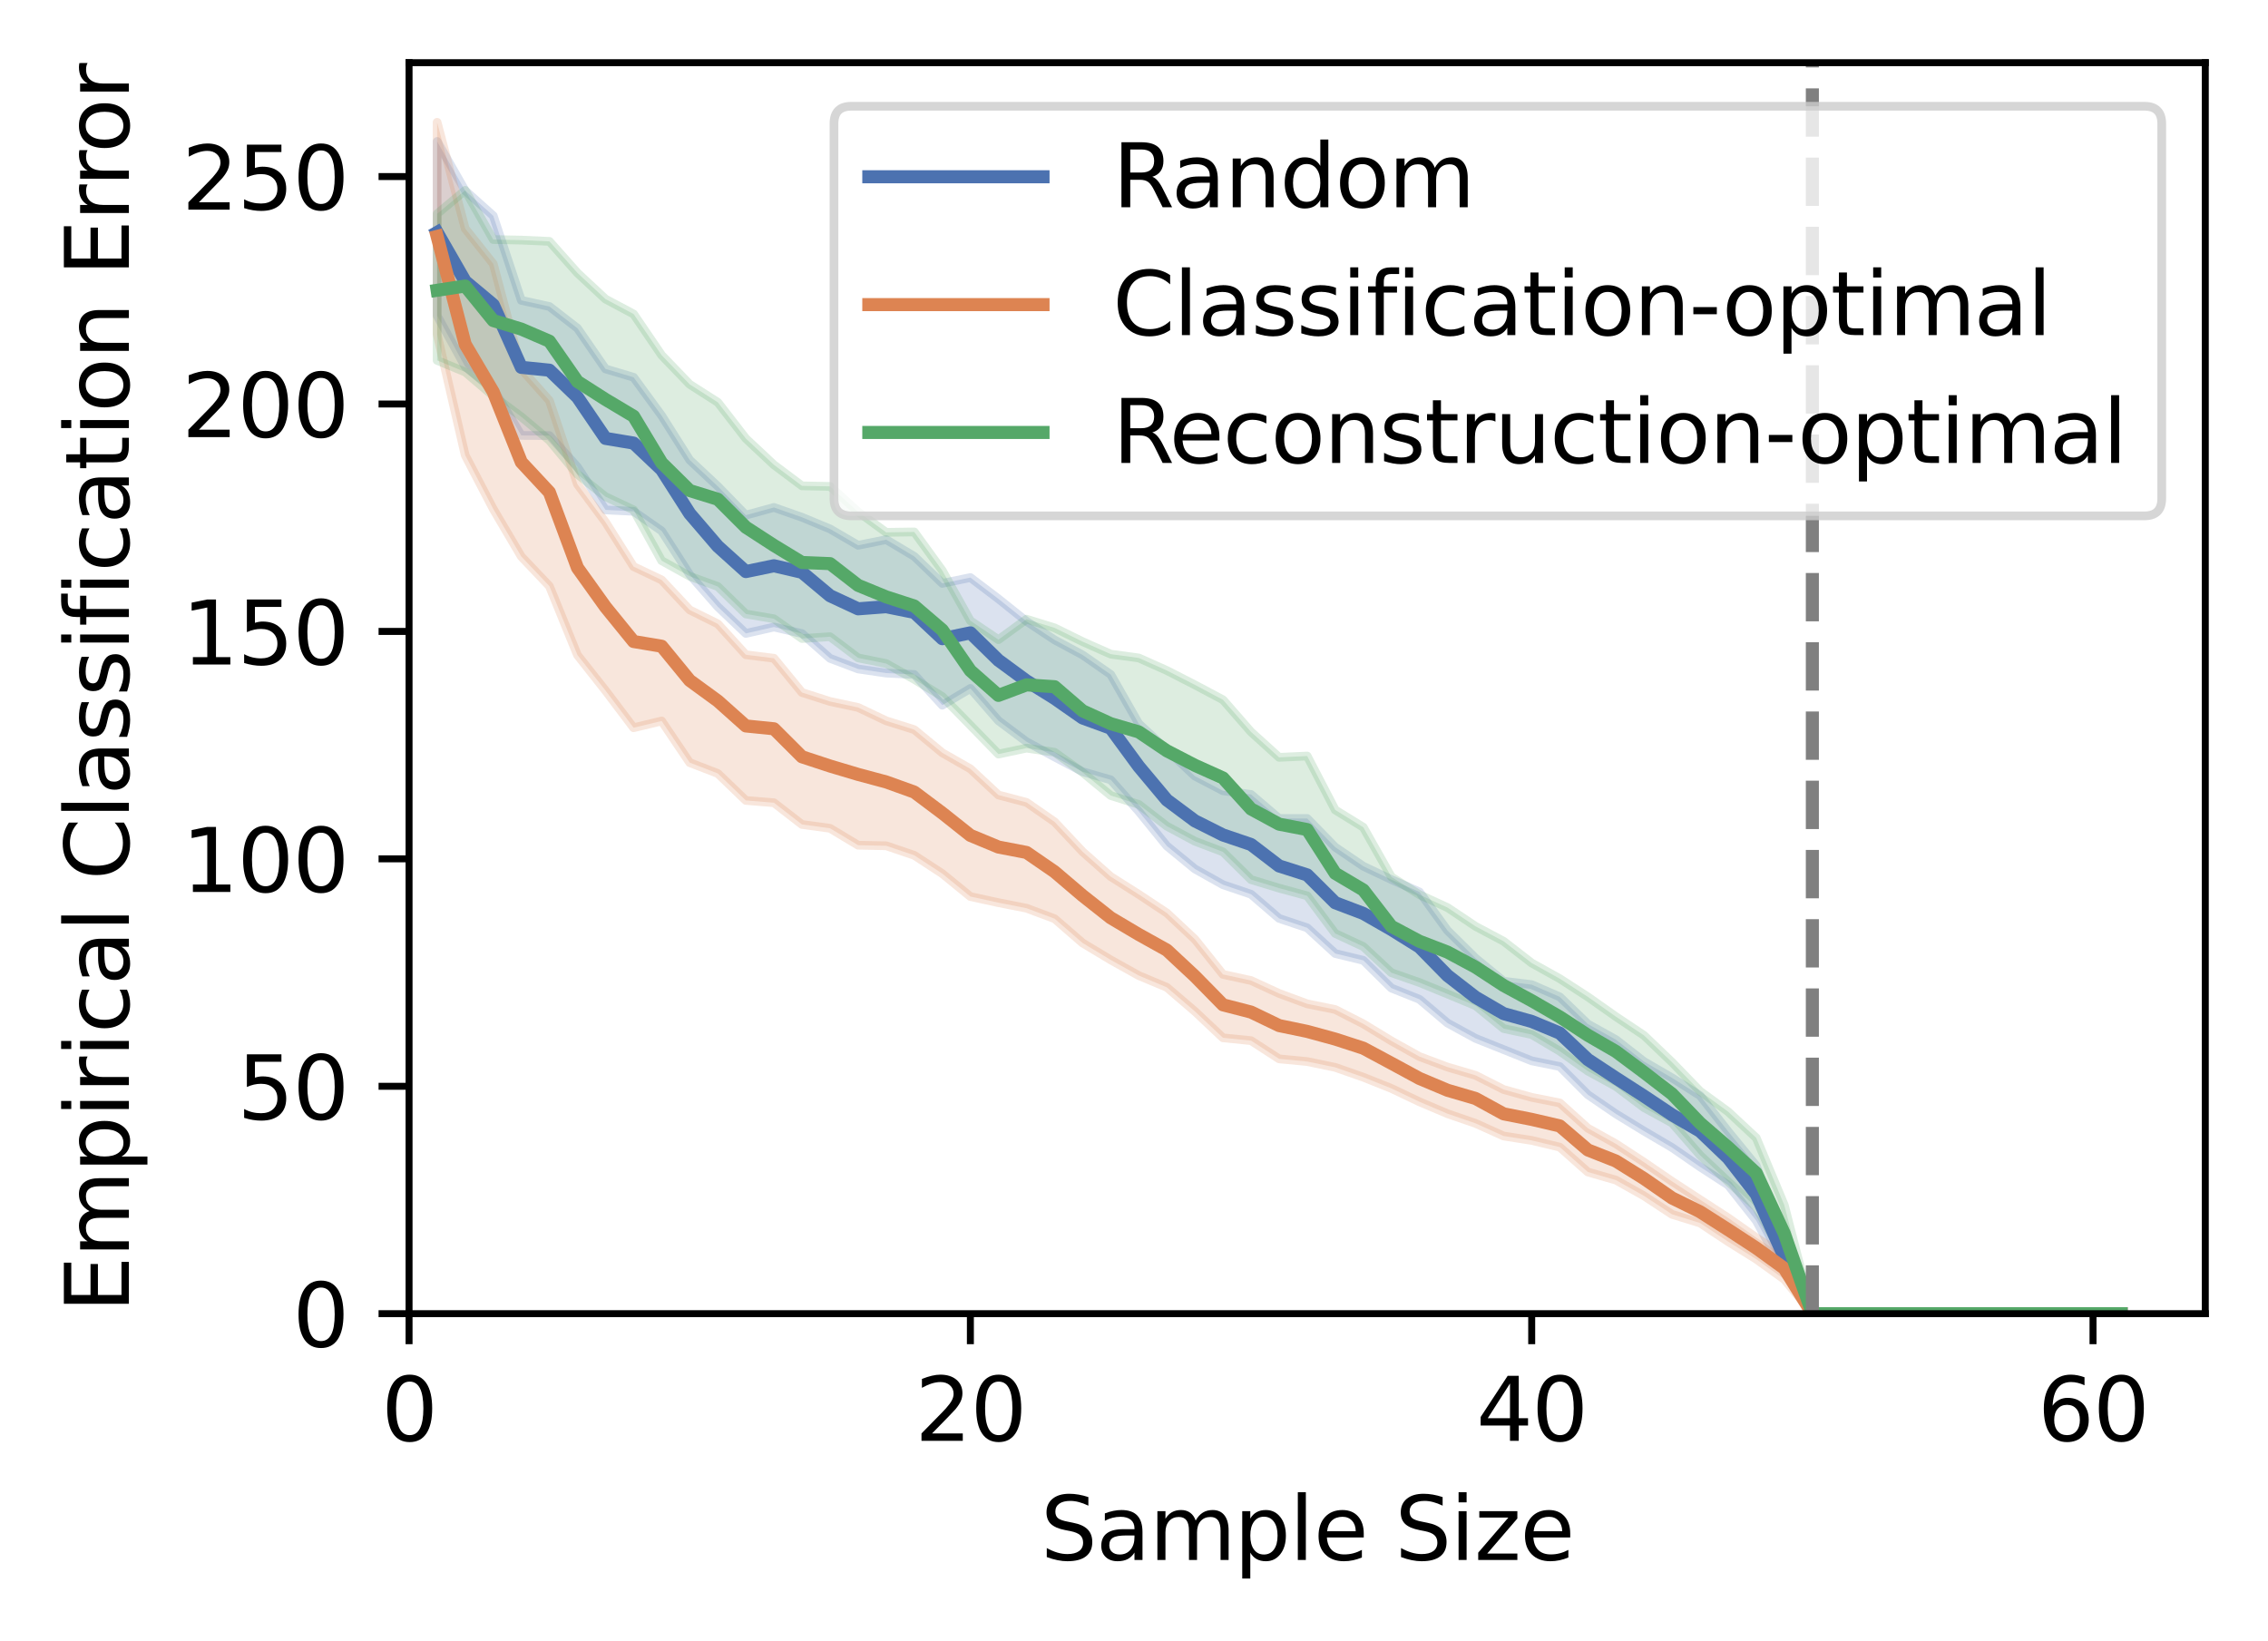 <?xml version="1.0" encoding="utf-8" standalone="no"?>
<!DOCTYPE svg PUBLIC "-//W3C//DTD SVG 1.1//EN"
  "http://www.w3.org/Graphics/SVG/1.1/DTD/svg11.dtd">
<svg xmlns:xlink="http://www.w3.org/1999/xlink" width="260.4pt" height="188.4pt" viewBox="0 0 260.4 188.4" xmlns="http://www.w3.org/2000/svg" version="1.1">
 <defs>
  <style type="text/css">*{stroke-linejoin: round; stroke-linecap: butt}</style>
 </defs>
 <g id="figure_1">
  <g id="patch_1">
   <path d="M 0 188.4 
L 260.4 188.4 
L 260.4 0 
L 0 0 
z
" style="fill: #ffffff"/>
  </g>
  <g id="axes_1">
   <g id="patch_2">
    <path d="M 46.966 150.843 
L 253.2 150.843 
L 253.2 7.2 
L 46.966 7.2 
z
" style="fill: #ffffff"/>
   </g>
   <g id="PolyCollection_1">
    <defs>
     <path id="ma625817aa2" d="M 50.188 -172.158 
L 50.188 -152.162 
L 53.41 -146.297 
L 56.633 -143.771 
L 59.855 -138.401 
L 63.078 -138.387 
L 66.3 -134.78 
L 69.522 -129.851 
L 72.745 -129.688 
L 75.967 -127.435 
L 79.19 -122.418 
L 82.412 -118.737 
L 85.634 -115.668 
L 88.857 -116.403 
L 92.079 -115.652 
L 95.302 -112.806 
L 98.524 -111.588 
L 101.747 -111.114 
L 104.969 -110.951 
L 108.191 -107.426 
L 111.414 -109.352 
L 114.636 -105.645 
L 117.859 -103.232 
L 121.081 -101.483 
L 124.303 -99.788 
L 127.526 -98.858 
L 130.748 -95.235 
L 133.971 -91.267 
L 137.193 -88.623 
L 140.415 -86.813 
L 143.638 -85.719 
L 146.86 -82.944 
L 150.083 -81.867 
L 153.305 -78.913 
L 156.527 -78.13 
L 159.75 -74.947 
L 162.972 -73.658 
L 166.195 -70.93 
L 169.417 -69.17 
L 172.639 -67.88 
L 175.862 -66.591 
L 179.084 -65.938 
L 182.307 -62.704 
L 185.529 -60.501 
L 188.751 -58.528 
L 191.974 -56.635 
L 195.196 -54.414 
L 198.419 -52.325 
L 201.641 -48.246 
L 204.863 -42.305 
L 208.086 -37.556 
L 211.308 -37.556 
L 214.531 -37.556 
L 217.753 -37.556 
L 220.975 -37.556 
L 224.198 -37.556 
L 227.42 -37.556 
L 230.643 -37.556 
L 233.865 -37.556 
L 237.087 -37.556 
L 240.31 -37.556 
L 243.532 -37.556 
L 243.532 -37.556 
L 243.532 -37.556 
L 240.31 -37.556 
L 237.087 -37.556 
L 233.865 -37.556 
L 230.643 -37.556 
L 227.42 -37.556 
L 224.198 -37.556 
L 220.975 -37.556 
L 217.753 -37.556 
L 214.531 -37.556 
L 211.308 -37.556 
L 208.086 -37.556 
L 204.863 -45.881 
L 201.641 -54.547 
L 198.419 -58.481 
L 195.196 -62.595 
L 191.974 -64.635 
L 188.751 -66.51 
L 185.529 -69.024 
L 182.307 -70.818 
L 179.084 -73.937 
L 175.862 -75.34 
L 172.639 -75.732 
L 169.417 -78.376 
L 166.195 -81.558 
L 162.972 -85.985 
L 159.75 -87.401 
L 156.527 -88.936 
L 153.305 -91.124 
L 150.083 -94.42 
L 146.86 -94.42 
L 143.638 -97.178 
L 140.415 -97.601 
L 137.193 -99.284 
L 133.971 -102.319 
L 130.748 -105.308 
L 127.526 -110.953 
L 124.303 -113.191 
L 121.081 -114.925 
L 117.859 -117.057 
L 114.636 -119.636 
L 111.414 -122.084 
L 108.191 -121.414 
L 104.969 -124.516 
L 101.747 -126.44 
L 98.524 -125.788 
L 95.302 -127.665 
L 92.079 -129.005 
L 88.857 -130.134 
L 85.634 -129.249 
L 82.412 -132.562 
L 79.19 -135.581 
L 75.967 -140.674 
L 72.745 -145.079 
L 69.522 -146.042 
L 66.3 -150.71 
L 63.078 -153.209 
L 59.855 -153.91 
L 56.633 -163.623 
L 53.41 -166.511 
L 50.188 -172.158 
z
" style="stroke: #4c72b0; stroke-opacity: 0.2"/>
    </defs>
    <g clip-path="url(#pf03e6d8eae)">
     <use xlink:href="#ma625817aa2" x="0" y="188.4" style="fill: #4c72b0; fill-opacity: 0.2; stroke: #4c72b0; stroke-opacity: 0.2"/>
    </g>
   </g>
   <g id="PolyCollection_2">
    <defs>
     <path id="m53d81ef73f" d="M 50.188 -174.359 
L 50.188 -150.027 
L 53.41 -136.134 
L 56.633 -129.957 
L 59.855 -124.497 
L 63.078 -121.101 
L 66.3 -113.187 
L 69.522 -109.106 
L 72.745 -104.838 
L 75.967 -105.614 
L 79.19 -100.832 
L 82.412 -99.59 
L 85.634 -96.491 
L 88.857 -96.228 
L 92.079 -93.732 
L 95.302 -93.291 
L 98.524 -91.35 
L 101.747 -91.285 
L 104.969 -90.191 
L 108.191 -88.085 
L 111.414 -85.456 
L 114.636 -84.752 
L 117.859 -84.118 
L 121.081 -82.912 
L 124.303 -80.12 
L 127.526 -78.178 
L 130.748 -76.383 
L 133.971 -75.029 
L 137.193 -72.271 
L 140.415 -69.235 
L 143.638 -68.909 
L 146.86 -66.818 
L 150.083 -66.51 
L 153.305 -65.841 
L 156.527 -64.713 
L 159.75 -63.424 
L 162.972 -61.89 
L 166.195 -60.52 
L 169.417 -59.41 
L 172.639 -57.957 
L 175.862 -57.452 
L 179.084 -56.684 
L 182.307 -53.828 
L 185.529 -52.897 
L 188.751 -51.086 
L 191.974 -48.965 
L 195.196 -47.969 
L 198.419 -45.831 
L 201.641 -43.823 
L 204.863 -41.505 
L 208.086 -37.556 
L 211.308 -37.556 
L 214.531 -37.556 
L 217.753 -37.556 
L 220.975 -37.556 
L 224.198 -37.556 
L 227.42 -37.556 
L 230.643 -37.556 
L 233.865 -37.556 
L 237.087 -37.556 
L 240.31 -37.556 
L 243.532 -37.556 
L 243.532 -37.556 
L 243.532 -37.556 
L 240.31 -37.556 
L 237.087 -37.556 
L 233.865 -37.556 
L 230.643 -37.556 
L 227.42 -37.556 
L 224.198 -37.556 
L 220.975 -37.556 
L 217.753 -37.556 
L 214.531 -37.556 
L 211.308 -37.556 
L 208.086 -37.556 
L 204.863 -44.183 
L 201.641 -46.288 
L 198.419 -48.557 
L 195.196 -50.646 
L 191.974 -52.751 
L 188.751 -54.955 
L 185.529 -57.061 
L 182.307 -58.856 
L 179.084 -61.76 
L 175.862 -62.397 
L 172.639 -63.296 
L 169.417 -64.927 
L 166.195 -65.874 
L 162.972 -67.081 
L 159.75 -68.877 
L 156.527 -70.838 
L 153.305 -72.483 
L 150.083 -73.136 
L 146.86 -74.328 
L 143.638 -75.813 
L 140.415 -76.515 
L 137.193 -80.548 
L 133.971 -83.566 
L 130.748 -85.704 
L 127.526 -87.744 
L 124.303 -90.6 
L 121.081 -94.028 
L 117.859 -96.267 
L 114.636 -97.114 
L 111.414 -100.116 
L 108.191 -101.959 
L 104.969 -104.62 
L 101.747 -105.632 
L 98.524 -107.166 
L 95.302 -107.853 
L 92.079 -108.884 
L 88.857 -112.816 
L 85.634 -113.22 
L 82.412 -116.764 
L 79.19 -118.363 
L 75.967 -121.807 
L 72.745 -123.341 
L 69.522 -128.45 
L 66.3 -132.795 
L 63.078 -142.406 
L 59.855 -146.018 
L 56.633 -158.105 
L 53.41 -162.155 
L 50.188 -174.359 
z
" style="stroke: #dd8452; stroke-opacity: 0.2"/>
    </defs>
    <g clip-path="url(#pf03e6d8eae)">
     <use xlink:href="#m53d81ef73f" x="0" y="188.4" style="fill: #dd8452; fill-opacity: 0.2; stroke: #dd8452; stroke-opacity: 0.2"/>
    </g>
   </g>
   <g id="PolyCollection_3">
    <defs>
     <path id="m71b4811340" d="M 50.188 -163.848 
L 50.188 -147.018 
L 53.41 -145.682 
L 56.633 -142.938 
L 59.855 -140.542 
L 63.078 -137.829 
L 66.3 -133.947 
L 69.522 -131.369 
L 72.745 -129.85 
L 75.967 -124.02 
L 79.19 -122.229 
L 82.412 -121.055 
L 85.634 -117.902 
L 88.857 -117.35 
L 92.079 -115.081 
L 95.302 -115.292 
L 98.524 -112.859 
L 101.747 -112.207 
L 104.969 -110.395 
L 108.191 -108.421 
L 111.414 -105.122 
L 114.636 -101.812 
L 117.859 -102.498 
L 121.081 -102.024 
L 124.303 -99.707 
L 127.526 -97.056 
L 130.748 -96.032 
L 133.971 -93.535 
L 137.193 -91.805 
L 140.415 -90.583 
L 143.638 -87.399 
L 146.86 -86.421 
L 150.083 -85.539 
L 153.305 -81.214 
L 156.527 -79.712 
L 159.75 -76.71 
L 162.972 -75.583 
L 166.195 -74.262 
L 169.417 -72.923 
L 172.639 -70.296 
L 175.862 -69.61 
L 179.084 -67.7 
L 182.307 -65.416 
L 185.529 -63.653 
L 188.751 -61.221 
L 191.974 -59.459 
L 195.196 -55.753 
L 198.419 -52.718 
L 201.641 -49.781 
L 204.863 -43.969 
L 208.086 -37.556 
L 211.308 -37.556 
L 214.531 -37.556 
L 217.753 -37.556 
L 220.975 -37.556 
L 224.198 -37.556 
L 227.42 -37.556 
L 230.643 -37.556 
L 233.865 -37.556 
L 237.087 -37.556 
L 240.31 -37.556 
L 243.532 -37.556 
L 243.532 -37.556 
L 243.532 -37.556 
L 240.31 -37.556 
L 237.087 -37.556 
L 233.865 -37.556 
L 230.643 -37.556 
L 227.42 -37.556 
L 224.198 -37.556 
L 220.975 -37.556 
L 217.753 -37.556 
L 214.531 -37.556 
L 211.308 -37.556 
L 208.086 -37.556 
L 204.863 -50.026 
L 201.641 -57.747 
L 198.419 -60.748 
L 195.196 -63.1 
L 191.974 -66.43 
L 188.751 -69.514 
L 185.529 -71.667 
L 182.307 -73.938 
L 179.084 -76.026 
L 175.862 -77.82 
L 172.639 -80.319 
L 169.417 -82.033 
L 166.195 -84.188 
L 162.972 -85.671 
L 159.75 -87.712 
L 156.527 -93.41 
L 153.305 -95.399 
L 150.083 -101.59 
L 146.86 -101.44 
L 143.638 -104.359 
L 140.415 -108.048 
L 137.193 -109.761 
L 133.971 -111.41 
L 130.748 -112.851 
L 127.526 -113.289 
L 124.303 -114.724 
L 121.081 -116.307 
L 117.859 -117.301 
L 114.636 -114.952 
L 111.414 -117.123 
L 108.191 -122.885 
L 104.969 -127.322 
L 101.747 -127.274 
L 98.524 -129.626 
L 95.302 -132.551 
L 92.079 -132.613 
L 88.857 -135.028 
L 85.634 -138.047 
L 82.412 -142.207 
L 79.19 -144.266 
L 75.967 -147.615 
L 72.745 -152.343 
L 69.522 -154.059 
L 66.3 -157.061 
L 63.078 -160.685 
L 59.855 -160.83 
L 56.633 -160.895 
L 53.41 -166.543 
L 50.188 -163.848 
z
" style="stroke: #55a868; stroke-opacity: 0.2"/>
    </defs>
    <g clip-path="url(#pf03e6d8eae)">
     <use xlink:href="#m71b4811340" x="0" y="188.4" style="fill: #55a868; fill-opacity: 0.2; stroke: #55a868; stroke-opacity: 0.2"/>
    </g>
   </g>
   <g id="matplotlib.axis_1">
    <g id="xtick_1">
     <g id="line2d_1">
      <defs>
       <path id="m3beccbc21d" d="M 0 0 
L 0 3.5 
" style="stroke: #000000; stroke-width: 0.8"/>
      </defs>
      <g>
       <use xlink:href="#m3beccbc21d" x="46.966" y="150.843" style="stroke: #000000; stroke-width: 0.8"/>
      </g>
     </g>
     <g id="text_1">
      <!-- 0 -->
      <g transform="translate(43.784 165.442) scale(0.1 -0.1)">
       <defs>
        <path id="DejaVuSans-30" d="M 2034 4250 
Q 1547 4250 1301 3770 
Q 1056 3291 1056 2328 
Q 1056 1369 1301 889 
Q 1547 409 2034 409 
Q 2525 409 2770 889 
Q 3016 1369 3016 2328 
Q 3016 3291 2770 3770 
Q 2525 4250 2034 4250 
z
M 2034 4750 
Q 2819 4750 3233 4129 
Q 3647 3509 3647 2328 
Q 3647 1150 3233 529 
Q 2819 -91 2034 -91 
Q 1250 -91 836 529 
Q 422 1150 422 2328 
Q 422 3509 836 4129 
Q 1250 4750 2034 4750 
z
" transform="scale(0.016)"/>
       </defs>
       <use xlink:href="#DejaVuSans-30"/>
      </g>
     </g>
    </g>
    <g id="xtick_2">
     <g id="line2d_2">
      <g>
       <use xlink:href="#m3beccbc21d" x="111.414" y="150.843" style="stroke: #000000; stroke-width: 0.8"/>
      </g>
     </g>
     <g id="text_2">
      <!-- 20 -->
      <g transform="translate(105.051 165.442) scale(0.1 -0.1)">
       <defs>
        <path id="DejaVuSans-32" d="M 1228 531 
L 3431 531 
L 3431 0 
L 469 0 
L 469 531 
Q 828 903 1448 1529 
Q 2069 2156 2228 2338 
Q 2531 2678 2651 2914 
Q 2772 3150 2772 3378 
Q 2772 3750 2511 3984 
Q 2250 4219 1831 4219 
Q 1534 4219 1204 4116 
Q 875 4013 500 3803 
L 500 4441 
Q 881 4594 1212 4672 
Q 1544 4750 1819 4750 
Q 2544 4750 2975 4387 
Q 3406 4025 3406 3419 
Q 3406 3131 3298 2873 
Q 3191 2616 2906 2266 
Q 2828 2175 2409 1742 
Q 1991 1309 1228 531 
z
" transform="scale(0.016)"/>
       </defs>
       <use xlink:href="#DejaVuSans-32"/>
       <use xlink:href="#DejaVuSans-30" x="63.623"/>
      </g>
     </g>
    </g>
    <g id="xtick_3">
     <g id="line2d_3">
      <g>
       <use xlink:href="#m3beccbc21d" x="175.862" y="150.843" style="stroke: #000000; stroke-width: 0.8"/>
      </g>
     </g>
     <g id="text_3">
      <!-- 40 -->
      <g transform="translate(169.499 165.442) scale(0.1 -0.1)">
       <defs>
        <path id="DejaVuSans-34" d="M 2419 4116 
L 825 1625 
L 2419 1625 
L 2419 4116 
z
M 2253 4666 
L 3047 4666 
L 3047 1625 
L 3713 1625 
L 3713 1100 
L 3047 1100 
L 3047 0 
L 2419 0 
L 2419 1100 
L 313 1100 
L 313 1709 
L 2253 4666 
z
" transform="scale(0.016)"/>
       </defs>
       <use xlink:href="#DejaVuSans-34"/>
       <use xlink:href="#DejaVuSans-30" x="63.623"/>
      </g>
     </g>
    </g>
    <g id="xtick_4">
     <g id="line2d_4">
      <g>
       <use xlink:href="#m3beccbc21d" x="240.31" y="150.843" style="stroke: #000000; stroke-width: 0.8"/>
      </g>
     </g>
     <g id="text_4">
      <!-- 60 -->
      <g transform="translate(233.947 165.442) scale(0.1 -0.1)">
       <defs>
        <path id="DejaVuSans-36" d="M 2113 2584 
Q 1688 2584 1439 2293 
Q 1191 2003 1191 1497 
Q 1191 994 1439 701 
Q 1688 409 2113 409 
Q 2538 409 2786 701 
Q 3034 994 3034 1497 
Q 3034 2003 2786 2293 
Q 2538 2584 2113 2584 
z
M 3366 4563 
L 3366 3988 
Q 3128 4100 2886 4159 
Q 2644 4219 2406 4219 
Q 1781 4219 1451 3797 
Q 1122 3375 1075 2522 
Q 1259 2794 1537 2939 
Q 1816 3084 2150 3084 
Q 2853 3084 3261 2657 
Q 3669 2231 3669 1497 
Q 3669 778 3244 343 
Q 2819 -91 2113 -91 
Q 1303 -91 875 529 
Q 447 1150 447 2328 
Q 447 3434 972 4092 
Q 1497 4750 2381 4750 
Q 2619 4750 2861 4703 
Q 3103 4656 3366 4563 
z
" transform="scale(0.016)"/>
       </defs>
       <use xlink:href="#DejaVuSans-36"/>
       <use xlink:href="#DejaVuSans-30" x="63.623"/>
      </g>
     </g>
    </g>
    <g id="text_5">
     <!-- Sample Size -->
     <g transform="translate(119.481 179.12) scale(0.1 -0.1)">
      <defs>
       <path id="DejaVuSans-53" d="M 3425 4513 
L 3425 3897 
Q 3066 4069 2747 4153 
Q 2428 4238 2131 4238 
Q 1616 4238 1336 4038 
Q 1056 3838 1056 3469 
Q 1056 3159 1242 3001 
Q 1428 2844 1947 2747 
L 2328 2669 
Q 3034 2534 3370 2195 
Q 3706 1856 3706 1288 
Q 3706 609 3251 259 
Q 2797 -91 1919 -91 
Q 1588 -91 1214 -16 
Q 841 59 441 206 
L 441 856 
Q 825 641 1194 531 
Q 1563 422 1919 422 
Q 2459 422 2753 634 
Q 3047 847 3047 1241 
Q 3047 1584 2836 1778 
Q 2625 1972 2144 2069 
L 1759 2144 
Q 1053 2284 737 2584 
Q 422 2884 422 3419 
Q 422 4038 858 4394 
Q 1294 4750 2059 4750 
Q 2388 4750 2728 4690 
Q 3069 4631 3425 4513 
z
" transform="scale(0.016)"/>
       <path id="DejaVuSans-61" d="M 2194 1759 
Q 1497 1759 1228 1600 
Q 959 1441 959 1056 
Q 959 750 1161 570 
Q 1363 391 1709 391 
Q 2188 391 2477 730 
Q 2766 1069 2766 1631 
L 2766 1759 
L 2194 1759 
z
M 3341 1997 
L 3341 0 
L 2766 0 
L 2766 531 
Q 2569 213 2275 61 
Q 1981 -91 1556 -91 
Q 1019 -91 701 211 
Q 384 513 384 1019 
Q 384 1609 779 1909 
Q 1175 2209 1959 2209 
L 2766 2209 
L 2766 2266 
Q 2766 2663 2505 2880 
Q 2244 3097 1772 3097 
Q 1472 3097 1187 3025 
Q 903 2953 641 2809 
L 641 3341 
Q 956 3463 1253 3523 
Q 1550 3584 1831 3584 
Q 2591 3584 2966 3190 
Q 3341 2797 3341 1997 
z
" transform="scale(0.016)"/>
       <path id="DejaVuSans-6d" d="M 3328 2828 
Q 3544 3216 3844 3400 
Q 4144 3584 4550 3584 
Q 5097 3584 5394 3201 
Q 5691 2819 5691 2113 
L 5691 0 
L 5113 0 
L 5113 2094 
Q 5113 2597 4934 2840 
Q 4756 3084 4391 3084 
Q 3944 3084 3684 2787 
Q 3425 2491 3425 1978 
L 3425 0 
L 2847 0 
L 2847 2094 
Q 2847 2600 2669 2842 
Q 2491 3084 2119 3084 
Q 1678 3084 1418 2786 
Q 1159 2488 1159 1978 
L 1159 0 
L 581 0 
L 581 3500 
L 1159 3500 
L 1159 2956 
Q 1356 3278 1631 3431 
Q 1906 3584 2284 3584 
Q 2666 3584 2933 3390 
Q 3200 3197 3328 2828 
z
" transform="scale(0.016)"/>
       <path id="DejaVuSans-70" d="M 1159 525 
L 1159 -1331 
L 581 -1331 
L 581 3500 
L 1159 3500 
L 1159 2969 
Q 1341 3281 1617 3432 
Q 1894 3584 2278 3584 
Q 2916 3584 3314 3078 
Q 3713 2572 3713 1747 
Q 3713 922 3314 415 
Q 2916 -91 2278 -91 
Q 1894 -91 1617 61 
Q 1341 213 1159 525 
z
M 3116 1747 
Q 3116 2381 2855 2742 
Q 2594 3103 2138 3103 
Q 1681 3103 1420 2742 
Q 1159 2381 1159 1747 
Q 1159 1113 1420 752 
Q 1681 391 2138 391 
Q 2594 391 2855 752 
Q 3116 1113 3116 1747 
z
" transform="scale(0.016)"/>
       <path id="DejaVuSans-6c" d="M 603 4863 
L 1178 4863 
L 1178 0 
L 603 0 
L 603 4863 
z
" transform="scale(0.016)"/>
       <path id="DejaVuSans-65" d="M 3597 1894 
L 3597 1613 
L 953 1613 
Q 991 1019 1311 708 
Q 1631 397 2203 397 
Q 2534 397 2845 478 
Q 3156 559 3463 722 
L 3463 178 
Q 3153 47 2828 -22 
Q 2503 -91 2169 -91 
Q 1331 -91 842 396 
Q 353 884 353 1716 
Q 353 2575 817 3079 
Q 1281 3584 2069 3584 
Q 2775 3584 3186 3129 
Q 3597 2675 3597 1894 
z
M 3022 2063 
Q 3016 2534 2758 2815 
Q 2500 3097 2075 3097 
Q 1594 3097 1305 2825 
Q 1016 2553 972 2059 
L 3022 2063 
z
" transform="scale(0.016)"/>
       <path id="DejaVuSans-20" transform="scale(0.016)"/>
       <path id="DejaVuSans-69" d="M 603 3500 
L 1178 3500 
L 1178 0 
L 603 0 
L 603 3500 
z
M 603 4863 
L 1178 4863 
L 1178 4134 
L 603 4134 
L 603 4863 
z
" transform="scale(0.016)"/>
       <path id="DejaVuSans-7a" d="M 353 3500 
L 3084 3500 
L 3084 2975 
L 922 459 
L 3084 459 
L 3084 0 
L 275 0 
L 275 525 
L 2438 3041 
L 353 3041 
L 353 3500 
z
" transform="scale(0.016)"/>
      </defs>
      <use xlink:href="#DejaVuSans-53"/>
      <use xlink:href="#DejaVuSans-61" x="63.477"/>
      <use xlink:href="#DejaVuSans-6d" x="124.756"/>
      <use xlink:href="#DejaVuSans-70" x="222.168"/>
      <use xlink:href="#DejaVuSans-6c" x="285.645"/>
      <use xlink:href="#DejaVuSans-65" x="313.428"/>
      <use xlink:href="#DejaVuSans-20" x="374.951"/>
      <use xlink:href="#DejaVuSans-53" x="406.738"/>
      <use xlink:href="#DejaVuSans-69" x="470.215"/>
      <use xlink:href="#DejaVuSans-7a" x="497.998"/>
      <use xlink:href="#DejaVuSans-65" x="550.488"/>
     </g>
    </g>
   </g>
   <g id="matplotlib.axis_2">
    <g id="ytick_1">
     <g id="line2d_5">
      <defs>
       <path id="mb28c809bbe" d="M 0 0 
L -3.5 0 
" style="stroke: #000000; stroke-width: 0.8"/>
      </defs>
      <g>
       <use xlink:href="#mb28c809bbe" x="46.966" y="150.843" style="stroke: #000000; stroke-width: 0.8"/>
      </g>
     </g>
     <g id="text_6">
      <!-- 0 -->
      <g transform="translate(33.603 154.642) scale(0.1 -0.1)">
       <use xlink:href="#DejaVuSans-30"/>
      </g>
     </g>
    </g>
    <g id="ytick_2">
     <g id="line2d_6">
      <g>
       <use xlink:href="#mb28c809bbe" x="46.966" y="124.73" style="stroke: #000000; stroke-width: 0.8"/>
      </g>
     </g>
     <g id="text_7">
      <!-- 50 -->
      <g transform="translate(27.241 128.529) scale(0.1 -0.1)">
       <defs>
        <path id="DejaVuSans-35" d="M 691 4666 
L 3169 4666 
L 3169 4134 
L 1269 4134 
L 1269 2991 
Q 1406 3038 1543 3061 
Q 1681 3084 1819 3084 
Q 2600 3084 3056 2656 
Q 3513 2228 3513 1497 
Q 3513 744 3044 326 
Q 2575 -91 1722 -91 
Q 1428 -91 1123 -41 
Q 819 9 494 109 
L 494 744 
Q 775 591 1075 516 
Q 1375 441 1709 441 
Q 2250 441 2565 725 
Q 2881 1009 2881 1497 
Q 2881 1984 2565 2268 
Q 2250 2553 1709 2553 
Q 1456 2553 1204 2497 
Q 953 2441 691 2322 
L 691 4666 
z
" transform="scale(0.016)"/>
       </defs>
       <use xlink:href="#DejaVuSans-35"/>
       <use xlink:href="#DejaVuSans-30" x="63.623"/>
      </g>
     </g>
    </g>
    <g id="ytick_3">
     <g id="line2d_7">
      <g>
       <use xlink:href="#mb28c809bbe" x="46.966" y="98.616" style="stroke: #000000; stroke-width: 0.8"/>
      </g>
     </g>
     <g id="text_8">
      <!-- 100 -->
      <g transform="translate(20.878 102.415) scale(0.1 -0.1)">
       <defs>
        <path id="DejaVuSans-31" d="M 794 531 
L 1825 531 
L 1825 4091 
L 703 3866 
L 703 4441 
L 1819 4666 
L 2450 4666 
L 2450 531 
L 3481 531 
L 3481 0 
L 794 0 
L 794 531 
z
" transform="scale(0.016)"/>
       </defs>
       <use xlink:href="#DejaVuSans-31"/>
       <use xlink:href="#DejaVuSans-30" x="63.623"/>
       <use xlink:href="#DejaVuSans-30" x="127.246"/>
      </g>
     </g>
    </g>
    <g id="ytick_4">
     <g id="line2d_8">
      <g>
       <use xlink:href="#mb28c809bbe" x="46.966" y="72.502" style="stroke: #000000; stroke-width: 0.8"/>
      </g>
     </g>
     <g id="text_9">
      <!-- 150 -->
      <g transform="translate(20.878 76.302) scale(0.1 -0.1)">
       <use xlink:href="#DejaVuSans-31"/>
       <use xlink:href="#DejaVuSans-35" x="63.623"/>
       <use xlink:href="#DejaVuSans-30" x="127.246"/>
      </g>
     </g>
    </g>
    <g id="ytick_5">
     <g id="line2d_9">
      <g>
       <use xlink:href="#mb28c809bbe" x="46.966" y="46.389" style="stroke: #000000; stroke-width: 0.8"/>
      </g>
     </g>
     <g id="text_10">
      <!-- 200 -->
      <g transform="translate(20.878 50.188) scale(0.1 -0.1)">
       <use xlink:href="#DejaVuSans-32"/>
       <use xlink:href="#DejaVuSans-30" x="63.623"/>
       <use xlink:href="#DejaVuSans-30" x="127.246"/>
      </g>
     </g>
    </g>
    <g id="ytick_6">
     <g id="line2d_10">
      <g>
       <use xlink:href="#mb28c809bbe" x="46.966" y="20.275" style="stroke: #000000; stroke-width: 0.8"/>
      </g>
     </g>
     <g id="text_11">
      <!-- 250 -->
      <g transform="translate(20.878 24.074) scale(0.1 -0.1)">
       <use xlink:href="#DejaVuSans-32"/>
       <use xlink:href="#DejaVuSans-35" x="63.623"/>
       <use xlink:href="#DejaVuSans-30" x="127.246"/>
      </g>
     </g>
    </g>
    <g id="text_12">
     <!-- Empirical Classification Error -->
     <g transform="translate(14.798 150.708) rotate(-90) scale(0.1 -0.1)">
      <defs>
       <path id="DejaVuSans-45" d="M 628 4666 
L 3578 4666 
L 3578 4134 
L 1259 4134 
L 1259 2753 
L 3481 2753 
L 3481 2222 
L 1259 2222 
L 1259 531 
L 3634 531 
L 3634 0 
L 628 0 
L 628 4666 
z
" transform="scale(0.016)"/>
       <path id="DejaVuSans-72" d="M 2631 2963 
Q 2534 3019 2420 3045 
Q 2306 3072 2169 3072 
Q 1681 3072 1420 2755 
Q 1159 2438 1159 1844 
L 1159 0 
L 581 0 
L 581 3500 
L 1159 3500 
L 1159 2956 
Q 1341 3275 1631 3429 
Q 1922 3584 2338 3584 
Q 2397 3584 2469 3576 
Q 2541 3569 2628 3553 
L 2631 2963 
z
" transform="scale(0.016)"/>
       <path id="DejaVuSans-63" d="M 3122 3366 
L 3122 2828 
Q 2878 2963 2633 3030 
Q 2388 3097 2138 3097 
Q 1578 3097 1268 2742 
Q 959 2388 959 1747 
Q 959 1106 1268 751 
Q 1578 397 2138 397 
Q 2388 397 2633 464 
Q 2878 531 3122 666 
L 3122 134 
Q 2881 22 2623 -34 
Q 2366 -91 2075 -91 
Q 1284 -91 818 406 
Q 353 903 353 1747 
Q 353 2603 823 3093 
Q 1294 3584 2113 3584 
Q 2378 3584 2631 3529 
Q 2884 3475 3122 3366 
z
" transform="scale(0.016)"/>
       <path id="DejaVuSans-43" d="M 4122 4306 
L 4122 3641 
Q 3803 3938 3442 4084 
Q 3081 4231 2675 4231 
Q 1875 4231 1450 3742 
Q 1025 3253 1025 2328 
Q 1025 1406 1450 917 
Q 1875 428 2675 428 
Q 3081 428 3442 575 
Q 3803 722 4122 1019 
L 4122 359 
Q 3791 134 3420 21 
Q 3050 -91 2638 -91 
Q 1578 -91 968 557 
Q 359 1206 359 2328 
Q 359 3453 968 4101 
Q 1578 4750 2638 4750 
Q 3056 4750 3426 4639 
Q 3797 4528 4122 4306 
z
" transform="scale(0.016)"/>
       <path id="DejaVuSans-73" d="M 2834 3397 
L 2834 2853 
Q 2591 2978 2328 3040 
Q 2066 3103 1784 3103 
Q 1356 3103 1142 2972 
Q 928 2841 928 2578 
Q 928 2378 1081 2264 
Q 1234 2150 1697 2047 
L 1894 2003 
Q 2506 1872 2764 1633 
Q 3022 1394 3022 966 
Q 3022 478 2636 193 
Q 2250 -91 1575 -91 
Q 1294 -91 989 -36 
Q 684 19 347 128 
L 347 722 
Q 666 556 975 473 
Q 1284 391 1588 391 
Q 1994 391 2212 530 
Q 2431 669 2431 922 
Q 2431 1156 2273 1281 
Q 2116 1406 1581 1522 
L 1381 1569 
Q 847 1681 609 1914 
Q 372 2147 372 2553 
Q 372 3047 722 3315 
Q 1072 3584 1716 3584 
Q 2034 3584 2315 3537 
Q 2597 3491 2834 3397 
z
" transform="scale(0.016)"/>
       <path id="DejaVuSans-66" d="M 2375 4863 
L 2375 4384 
L 1825 4384 
Q 1516 4384 1395 4259 
Q 1275 4134 1275 3809 
L 1275 3500 
L 2222 3500 
L 2222 3053 
L 1275 3053 
L 1275 0 
L 697 0 
L 697 3053 
L 147 3053 
L 147 3500 
L 697 3500 
L 697 3744 
Q 697 4328 969 4595 
Q 1241 4863 1831 4863 
L 2375 4863 
z
" transform="scale(0.016)"/>
       <path id="DejaVuSans-74" d="M 1172 4494 
L 1172 3500 
L 2356 3500 
L 2356 3053 
L 1172 3053 
L 1172 1153 
Q 1172 725 1289 603 
Q 1406 481 1766 481 
L 2356 481 
L 2356 0 
L 1766 0 
Q 1100 0 847 248 
Q 594 497 594 1153 
L 594 3053 
L 172 3053 
L 172 3500 
L 594 3500 
L 594 4494 
L 1172 4494 
z
" transform="scale(0.016)"/>
       <path id="DejaVuSans-6f" d="M 1959 3097 
Q 1497 3097 1228 2736 
Q 959 2375 959 1747 
Q 959 1119 1226 758 
Q 1494 397 1959 397 
Q 2419 397 2687 759 
Q 2956 1122 2956 1747 
Q 2956 2369 2687 2733 
Q 2419 3097 1959 3097 
z
M 1959 3584 
Q 2709 3584 3137 3096 
Q 3566 2609 3566 1747 
Q 3566 888 3137 398 
Q 2709 -91 1959 -91 
Q 1206 -91 779 398 
Q 353 888 353 1747 
Q 353 2609 779 3096 
Q 1206 3584 1959 3584 
z
" transform="scale(0.016)"/>
       <path id="DejaVuSans-6e" d="M 3513 2113 
L 3513 0 
L 2938 0 
L 2938 2094 
Q 2938 2591 2744 2837 
Q 2550 3084 2163 3084 
Q 1697 3084 1428 2787 
Q 1159 2491 1159 1978 
L 1159 0 
L 581 0 
L 581 3500 
L 1159 3500 
L 1159 2956 
Q 1366 3272 1645 3428 
Q 1925 3584 2291 3584 
Q 2894 3584 3203 3211 
Q 3513 2838 3513 2113 
z
" transform="scale(0.016)"/>
      </defs>
      <use xlink:href="#DejaVuSans-45"/>
      <use xlink:href="#DejaVuSans-6d" x="63.184"/>
      <use xlink:href="#DejaVuSans-70" x="160.596"/>
      <use xlink:href="#DejaVuSans-69" x="224.072"/>
      <use xlink:href="#DejaVuSans-72" x="251.855"/>
      <use xlink:href="#DejaVuSans-69" x="292.969"/>
      <use xlink:href="#DejaVuSans-63" x="320.752"/>
      <use xlink:href="#DejaVuSans-61" x="375.732"/>
      <use xlink:href="#DejaVuSans-6c" x="437.012"/>
      <use xlink:href="#DejaVuSans-20" x="464.795"/>
      <use xlink:href="#DejaVuSans-43" x="496.582"/>
      <use xlink:href="#DejaVuSans-6c" x="566.406"/>
      <use xlink:href="#DejaVuSans-61" x="594.189"/>
      <use xlink:href="#DejaVuSans-73" x="655.469"/>
      <use xlink:href="#DejaVuSans-73" x="707.568"/>
      <use xlink:href="#DejaVuSans-69" x="759.668"/>
      <use xlink:href="#DejaVuSans-66" x="787.451"/>
      <use xlink:href="#DejaVuSans-69" x="822.656"/>
      <use xlink:href="#DejaVuSans-63" x="850.439"/>
      <use xlink:href="#DejaVuSans-61" x="905.42"/>
      <use xlink:href="#DejaVuSans-74" x="966.699"/>
      <use xlink:href="#DejaVuSans-69" x="1005.908"/>
      <use xlink:href="#DejaVuSans-6f" x="1033.691"/>
      <use xlink:href="#DejaVuSans-6e" x="1094.873"/>
      <use xlink:href="#DejaVuSans-20" x="1158.252"/>
      <use xlink:href="#DejaVuSans-45" x="1190.039"/>
      <use xlink:href="#DejaVuSans-72" x="1253.223"/>
      <use xlink:href="#DejaVuSans-72" x="1292.586"/>
      <use xlink:href="#DejaVuSans-6f" x="1331.449"/>
      <use xlink:href="#DejaVuSans-72" x="1392.631"/>
     </g>
    </g>
   </g>
   <g id="line2d_11">
    <path d="M 50.188 26.689 
L 53.41 32.304 
L 56.633 34.997 
L 59.855 42.178 
L 63.078 42.504 
L 66.3 45.605 
L 69.522 50.338 
L 72.745 50.877 
L 75.967 53.929 
L 79.19 58.972 
L 82.412 62.726 
L 85.634 65.631 
L 88.857 64.962 
L 92.079 65.713 
L 95.302 68.406 
L 98.524 69.907 
L 101.747 69.663 
L 104.969 70.315 
L 108.191 73.335 
L 111.414 72.666 
L 114.636 75.816 
L 117.859 78.182 
L 121.081 80.19 
L 124.303 82.442 
L 127.526 83.617 
L 130.748 88.007 
L 133.971 91.859 
L 137.193 94.258 
L 140.415 95.874 
L 143.638 96.968 
L 146.86 99.432 
L 150.083 100.46 
L 153.305 103.659 
L 156.527 104.883 
L 159.75 106.728 
L 162.972 108.735 
L 166.195 112.016 
L 169.417 114.513 
L 172.639 116.39 
L 175.862 117.287 
L 179.084 118.626 
L 182.307 121.661 
L 185.529 123.783 
L 188.751 125.856 
L 191.974 128.01 
L 195.196 129.887 
L 198.419 132.972 
L 201.641 137.117 
L 204.863 144.331 
L 208.086 150.843 
L 211.308 150.843 
L 214.531 150.843 
L 217.753 150.843 
L 220.975 150.843 
L 224.198 150.843 
L 227.42 150.843 
L 230.643 150.843 
L 233.865 150.843 
L 237.087 150.843 
L 240.31 150.843 
L 243.532 150.843 
" clip-path="url(#pf03e6d8eae)" style="fill: none; stroke: #4c72b0; stroke-width: 1.5; stroke-linecap: square"/>
   </g>
   <g id="line2d_12">
    <path d="M 50.188 27.146 
L 53.41 39.534 
L 56.633 45.002 
L 59.855 53.064 
L 63.078 56.524 
L 66.3 65.191 
L 69.522 69.695 
L 72.745 73.661 
L 75.967 74.2 
L 79.19 78.133 
L 82.412 80.483 
L 85.634 83.356 
L 88.857 83.682 
L 92.079 86.898 
L 95.302 87.958 
L 98.524 88.921 
L 101.747 89.786 
L 104.969 90.945 
L 108.191 93.361 
L 111.414 95.923 
L 114.636 97.261 
L 117.859 97.882 
L 121.081 100.101 
L 124.303 102.843 
L 127.526 105.389 
L 130.748 107.299 
L 133.971 109.094 
L 137.193 112.097 
L 140.415 115.378 
L 143.638 116.21 
L 146.86 117.761 
L 150.083 118.43 
L 153.305 119.311 
L 156.527 120.356 
L 159.75 122.086 
L 162.972 123.832 
L 166.195 125.187 
L 169.417 126.133 
L 172.639 127.896 
L 175.862 128.532 
L 179.084 129.283 
L 182.307 132.041 
L 185.529 133.315 
L 188.751 135.322 
L 191.974 137.558 
L 195.196 139.141 
L 198.419 141.198 
L 201.641 143.303 
L 204.863 145.637 
L 208.086 150.843 
L 211.308 150.843 
L 214.531 150.843 
L 217.753 150.843 
L 220.975 150.843 
L 224.198 150.843 
L 227.42 150.843 
L 230.643 150.843 
L 233.865 150.843 
L 237.087 150.843 
L 240.31 150.843 
L 243.532 150.843 
" clip-path="url(#pf03e6d8eae)" style="fill: none; stroke: #dd8452; stroke-width: 1.5; stroke-linecap: square"/>
   </g>
   <g id="line2d_13">
    <path d="M 50.188 33.332 
L 53.41 32.842 
L 56.633 36.808 
L 59.855 37.788 
L 63.078 39.175 
L 66.3 43.81 
L 69.522 45.867 
L 72.745 47.792 
L 75.967 53.146 
L 79.19 56.328 
L 82.412 57.324 
L 85.634 60.539 
L 88.857 62.628 
L 92.079 64.587 
L 95.302 64.717 
L 98.524 67.214 
L 101.747 68.536 
L 104.969 69.581 
L 108.191 72.339 
L 111.414 77.007 
L 114.636 79.847 
L 117.859 78.639 
L 121.081 78.851 
L 124.303 81.626 
L 127.526 83.095 
L 130.748 84.041 
L 133.971 86.212 
L 137.193 87.877 
L 140.415 89.329 
L 143.638 92.887 
L 146.86 94.634 
L 150.083 95.254 
L 153.305 100.281 
L 156.527 102.19 
L 159.75 106.369 
L 162.972 108.082 
L 166.195 109.323 
L 169.417 111.053 
L 172.639 113.158 
L 175.862 114.904 
L 179.084 116.765 
L 182.307 118.87 
L 185.529 120.731 
L 188.751 123.13 
L 191.974 125.611 
L 195.196 128.957 
L 198.419 131.748 
L 201.641 134.702 
L 204.863 141.638 
L 208.086 150.843 
L 211.308 150.843 
L 214.531 150.843 
L 217.753 150.843 
L 220.975 150.843 
L 224.198 150.843 
L 227.42 150.843 
L 230.643 150.843 
L 233.865 150.843 
L 237.087 150.843 
L 240.31 150.843 
L 243.532 150.843 
" clip-path="url(#pf03e6d8eae)" style="fill: none; stroke: #55a868; stroke-width: 1.5; stroke-linecap: square"/>
   </g>
   <g id="line2d_14"/>
   <g id="line2d_15"/>
   <g id="line2d_16"/>
   <g id="line2d_17">
    <path d="M 208.086 150.843 
L 208.086 7.2 
" clip-path="url(#pf03e6d8eae)" style="fill: none; stroke-dasharray: 5.55,2.4; stroke-dashoffset: 0; stroke: #808080; stroke-width: 1.5"/>
   </g>
   <g id="patch_3">
    <path d="M 46.966 150.843 
L 46.966 7.2 
" style="fill: none; stroke: #000000; stroke-width: 0.8; stroke-linejoin: miter; stroke-linecap: square"/>
   </g>
   <g id="patch_4">
    <path d="M 253.2 150.843 
L 253.2 7.2 
" style="fill: none; stroke: #000000; stroke-width: 0.8; stroke-linejoin: miter; stroke-linecap: square"/>
   </g>
   <g id="patch_5">
    <path d="M 46.966 150.843 
L 253.2 150.843 
" style="fill: none; stroke: #000000; stroke-width: 0.8; stroke-linejoin: miter; stroke-linecap: square"/>
   </g>
   <g id="patch_6">
    <path d="M 46.966 7.2 
L 253.2 7.2 
" style="fill: none; stroke: #000000; stroke-width: 0.8; stroke-linejoin: miter; stroke-linecap: square"/>
   </g>
   <g id="legend_1">
    <g id="patch_7">
     <path d="M 97.754 59.234 
L 246.2 59.234 
Q 248.2 59.234 248.2 57.234 
L 248.2 14.2 
Q 248.2 12.2 246.2 12.2 
L 97.754 12.2 
Q 95.754 12.2 95.754 14.2 
L 95.754 57.234 
Q 95.754 59.234 97.754 59.234 
z
" style="fill: #ffffff; opacity: 0.8; stroke: #cccccc; stroke-linejoin: miter"/>
    </g>
    <g id="line2d_18">
     <path d="M 99.754 20.298 
L 109.754 20.298 
L 119.754 20.298 
" style="fill: none; stroke: #4c72b0; stroke-width: 1.5; stroke-linecap: square"/>
    </g>
    <g id="text_13">
     <!-- Random -->
     <g transform="translate(127.754 23.798) scale(0.1 -0.1)">
      <defs>
       <path id="DejaVuSans-52" d="M 2841 2188 
Q 3044 2119 3236 1894 
Q 3428 1669 3622 1275 
L 4263 0 
L 3584 0 
L 2988 1197 
Q 2756 1666 2539 1819 
Q 2322 1972 1947 1972 
L 1259 1972 
L 1259 0 
L 628 0 
L 628 4666 
L 2053 4666 
Q 2853 4666 3247 4331 
Q 3641 3997 3641 3322 
Q 3641 2881 3436 2590 
Q 3231 2300 2841 2188 
z
M 1259 4147 
L 1259 2491 
L 2053 2491 
Q 2509 2491 2742 2702 
Q 2975 2913 2975 3322 
Q 2975 3731 2742 3939 
Q 2509 4147 2053 4147 
L 1259 4147 
z
" transform="scale(0.016)"/>
       <path id="DejaVuSans-64" d="M 2906 2969 
L 2906 4863 
L 3481 4863 
L 3481 0 
L 2906 0 
L 2906 525 
Q 2725 213 2448 61 
Q 2172 -91 1784 -91 
Q 1150 -91 751 415 
Q 353 922 353 1747 
Q 353 2572 751 3078 
Q 1150 3584 1784 3584 
Q 2172 3584 2448 3432 
Q 2725 3281 2906 2969 
z
M 947 1747 
Q 947 1113 1208 752 
Q 1469 391 1925 391 
Q 2381 391 2643 752 
Q 2906 1113 2906 1747 
Q 2906 2381 2643 2742 
Q 2381 3103 1925 3103 
Q 1469 3103 1208 2742 
Q 947 2381 947 1747 
z
" transform="scale(0.016)"/>
      </defs>
      <use xlink:href="#DejaVuSans-52"/>
      <use xlink:href="#DejaVuSans-61" x="67.232"/>
      <use xlink:href="#DejaVuSans-6e" x="128.512"/>
      <use xlink:href="#DejaVuSans-64" x="191.891"/>
      <use xlink:href="#DejaVuSans-6f" x="255.367"/>
      <use xlink:href="#DejaVuSans-6d" x="316.549"/>
     </g>
    </g>
    <g id="line2d_19">
     <path d="M 99.754 34.977 
L 109.754 34.977 
L 119.754 34.977 
" style="fill: none; stroke: #dd8452; stroke-width: 1.5; stroke-linecap: square"/>
    </g>
    <g id="text_14">
     <!-- Classification-optimal -->
     <g transform="translate(127.754 38.477) scale(0.1 -0.1)">
      <defs>
       <path id="DejaVuSans-2d" d="M 313 2009 
L 1997 2009 
L 1997 1497 
L 313 1497 
L 313 2009 
z
" transform="scale(0.016)"/>
      </defs>
      <use xlink:href="#DejaVuSans-43"/>
      <use xlink:href="#DejaVuSans-6c" x="69.824"/>
      <use xlink:href="#DejaVuSans-61" x="97.607"/>
      <use xlink:href="#DejaVuSans-73" x="158.887"/>
      <use xlink:href="#DejaVuSans-73" x="210.986"/>
      <use xlink:href="#DejaVuSans-69" x="263.086"/>
      <use xlink:href="#DejaVuSans-66" x="290.869"/>
      <use xlink:href="#DejaVuSans-69" x="326.074"/>
      <use xlink:href="#DejaVuSans-63" x="353.857"/>
      <use xlink:href="#DejaVuSans-61" x="408.838"/>
      <use xlink:href="#DejaVuSans-74" x="470.117"/>
      <use xlink:href="#DejaVuSans-69" x="509.326"/>
      <use xlink:href="#DejaVuSans-6f" x="537.109"/>
      <use xlink:href="#DejaVuSans-6e" x="598.291"/>
      <use xlink:href="#DejaVuSans-2d" x="661.67"/>
      <use xlink:href="#DejaVuSans-6f" x="699.629"/>
      <use xlink:href="#DejaVuSans-70" x="760.811"/>
      <use xlink:href="#DejaVuSans-74" x="824.287"/>
      <use xlink:href="#DejaVuSans-69" x="863.496"/>
      <use xlink:href="#DejaVuSans-6d" x="891.279"/>
      <use xlink:href="#DejaVuSans-61" x="988.691"/>
      <use xlink:href="#DejaVuSans-6c" x="1049.971"/>
     </g>
    </g>
    <g id="line2d_20">
     <path d="M 99.754 49.655 
L 109.754 49.655 
L 119.754 49.655 
" style="fill: none; stroke: #55a868; stroke-width: 1.5; stroke-linecap: square"/>
    </g>
    <g id="text_15">
     <!-- Reconstruction-optimal -->
     <g transform="translate(127.754 53.155) scale(0.1 -0.1)">
      <defs>
       <path id="DejaVuSans-75" d="M 544 1381 
L 544 3500 
L 1119 3500 
L 1119 1403 
Q 1119 906 1312 657 
Q 1506 409 1894 409 
Q 2359 409 2629 706 
Q 2900 1003 2900 1516 
L 2900 3500 
L 3475 3500 
L 3475 0 
L 2900 0 
L 2900 538 
Q 2691 219 2414 64 
Q 2138 -91 1772 -91 
Q 1169 -91 856 284 
Q 544 659 544 1381 
z
M 1991 3584 
L 1991 3584 
z
" transform="scale(0.016)"/>
      </defs>
      <use xlink:href="#DejaVuSans-52"/>
      <use xlink:href="#DejaVuSans-65" x="64.982"/>
      <use xlink:href="#DejaVuSans-63" x="126.506"/>
      <use xlink:href="#DejaVuSans-6f" x="181.486"/>
      <use xlink:href="#DejaVuSans-6e" x="242.668"/>
      <use xlink:href="#DejaVuSans-73" x="306.047"/>
      <use xlink:href="#DejaVuSans-74" x="358.146"/>
      <use xlink:href="#DejaVuSans-72" x="397.355"/>
      <use xlink:href="#DejaVuSans-75" x="438.469"/>
      <use xlink:href="#DejaVuSans-63" x="501.848"/>
      <use xlink:href="#DejaVuSans-74" x="556.828"/>
      <use xlink:href="#DejaVuSans-69" x="596.037"/>
      <use xlink:href="#DejaVuSans-6f" x="623.82"/>
      <use xlink:href="#DejaVuSans-6e" x="685.002"/>
      <use xlink:href="#DejaVuSans-2d" x="748.381"/>
      <use xlink:href="#DejaVuSans-6f" x="786.34"/>
      <use xlink:href="#DejaVuSans-70" x="847.521"/>
      <use xlink:href="#DejaVuSans-74" x="910.998"/>
      <use xlink:href="#DejaVuSans-69" x="950.207"/>
      <use xlink:href="#DejaVuSans-6d" x="977.99"/>
      <use xlink:href="#DejaVuSans-61" x="1075.402"/>
      <use xlink:href="#DejaVuSans-6c" x="1136.682"/>
     </g>
    </g>
   </g>
  </g>
 </g>
 <defs>
  <clipPath id="pf03e6d8eae">
   <rect x="46.966" y="7.2" width="206.234" height="143.643"/>
  </clipPath>
 </defs>
</svg>
